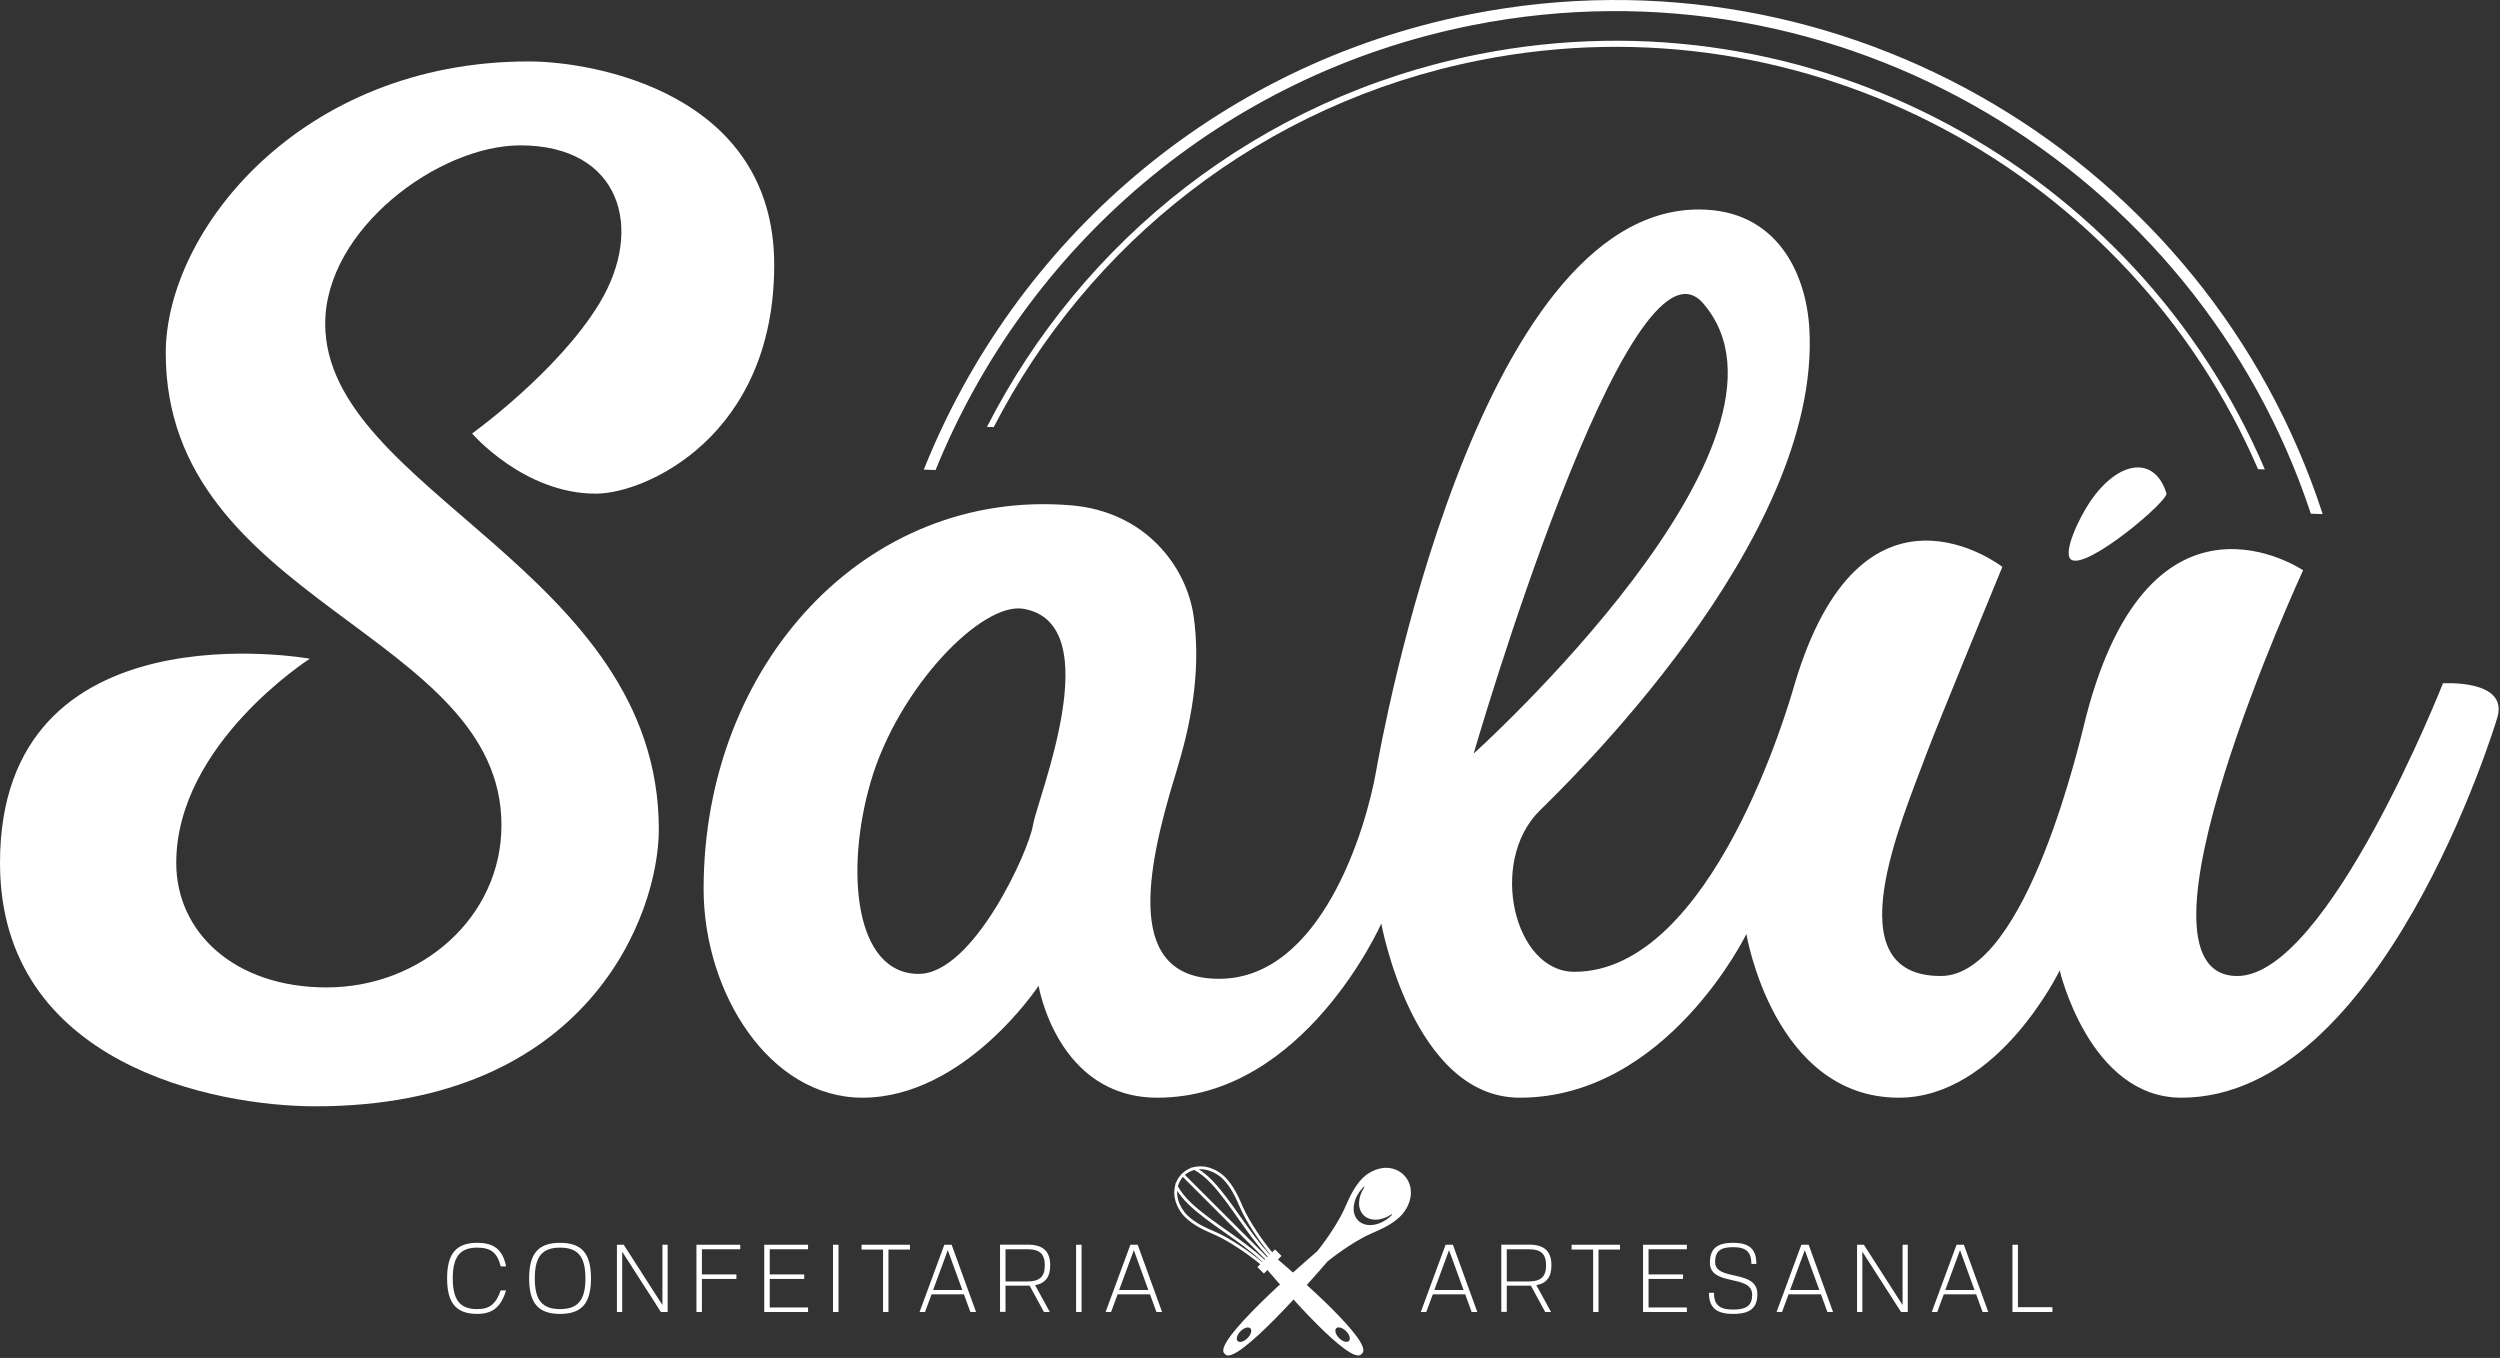<?xml version="1.0" encoding="UTF-8" standalone="no"?><!DOCTYPE svg PUBLIC "-//W3C//DTD SVG 1.1//EN" "http://www.w3.org/Graphics/SVG/1.1/DTD/svg11.dtd"><svg width="100%" height="100%" viewBox="0 0 359 195" version="1.1" xmlns="http://www.w3.org/2000/svg" xmlns:xlink="http://www.w3.org/1999/xlink" xml:space="preserve" xmlns:serif="http://www.serif.com/" style="fill-rule:evenodd;clip-rule:evenodd;stroke-linejoin:round;stroke-miterlimit:2;"><rect x="0" y="0" width="359" height="195" fill="#333333" stroke="none"/><path d="M211.512,3.602c-36.119,7.138 -64.259,32.078 -77.162,63.893l-1.692,-0.055c12.995,-32.552 41.674,-58.115 78.545,-65.401c53.583,-10.59 105.867,21.067 122.331,71.784l-1.696,-0.054c-16.419,-49.639 -67.736,-80.561 -120.326,-70.167" style="fill:#fff;fill-rule:nonzero;"/><path d="M212.534,8.643c-31.269,6.18 -56.263,26.344 -69.834,52.693l-0.971,-0.032c13.646,-26.759 38.949,-47.259 70.635,-53.521c47.772,-9.441 94.468,16.518 112.869,59.624l-0.978,-0.033c-18.357,-42.502 -64.502,-68.062 -111.721,-58.731" style="fill:#fff;fill-rule:nonzero;"/><path d="M72.673,185.298c-0.717,2.372 -1.931,3.379 -4.138,3.379c-3.007,0 -4.331,-1.53 -4.331,-5.104c0,-3.572 1.324,-5.103 4.331,-5.103c2.455,0 3.655,1.007 4.138,3.38l-0.772,0c-0.483,-1.946 -1.407,-2.691 -3.366,-2.691c-2.455,0 -3.518,1.284 -3.518,4.414c0,3.132 1.049,4.414 3.518,4.414c1.765,0 2.69,-0.73 3.366,-2.689l0.772,0Z" style="fill:#fff;fill-rule:nonzero;"/><path d="M76.796,183.574c0,3.132 1.062,4.414 3.628,4.414c2.566,0 3.642,-1.282 3.642,-4.414c0,-3.131 -1.076,-4.414 -3.642,-4.414c-2.566,0 -3.628,1.283 -3.628,4.414m8.07,0c0,3.573 -1.324,5.104 -4.442,5.104c-3.118,0 -4.442,-1.531 -4.442,-5.104c0,-3.572 1.324,-5.104 4.442,-5.104c3.118,0 4.442,1.532 4.442,5.104" style="fill:#fff;fill-rule:nonzero;"/><path d="M95.872,178.746l0,9.656l-0.966,0l-5.558,-8.662l0,8.662l-0.759,0l0,-9.656l0.979,0l5.559,8.663l0,-8.663l0.745,0Z" style="fill:#fff;fill-rule:nonzero;"/><path d="M100.795,179.394l0,3.614l4.952,0l0,0.649l-4.952,0l0,4.745l-0.786,0l0,-9.656l6.29,0l0,0.648l-5.504,0Z" style="fill:#fff;fill-rule:nonzero;"/><path d="M110.533,179.394l0,3.614l4.952,0l0,0.649l-4.952,0l0,4.096l5.504,0l0,0.649l-6.29,0l0,-9.656l6.29,0l0,0.648l-5.504,0Z" style="fill:#fff;fill-rule:nonzero;"/><rect x="119.622" y="178.746" width="0.786" height="9.656" style="fill:#fff;"/><path d="M130.67,179.436l-3.09,0l0,8.966l-0.772,0l0,-8.966l-3.09,0l0,-0.69l6.952,0l0,0.69Z" style="fill:#fff;fill-rule:nonzero;"/><path d="M133.994,185.243l4.193,0l-2.083,-5.724l-2.11,5.724Zm4.428,0.621l-4.649,0l-0.938,2.538l-0.786,0l3.559,-9.656l1.048,0l3.504,9.656l-0.814,0l-0.924,-2.538Z" style="fill:#fff;fill-rule:nonzero;"/><path d="M147.579,184.015c1.738,0 2.455,-0.717 2.455,-2.304c0,-1.613 -0.703,-2.317 -2.455,-2.317l-3.187,0l0,4.621l3.187,0Zm0.276,0.607l-3.463,0l0,3.766l-0.786,0l0,-9.656l4,0c2.249,0 3.201,1.021 3.201,2.966c0,1.641 -0.663,2.58 -2.166,2.855l2.111,3.849l-0.842,0l-2.055,-3.78Z" style="fill:#fff;fill-rule:nonzero;"/><rect x="154.529" y="178.746" width="0.786" height="9.656" style="fill:#fff;"/><path d="M160.709,185.243l4.193,0l-2.083,-5.724l-2.11,5.724Zm4.428,0.621l-4.649,0l-0.938,2.538l-0.786,0l3.559,-9.656l1.048,0l3.504,9.656l-0.814,0l-0.924,-2.538Z" style="fill:#fff;fill-rule:nonzero;"/><path d="M193.707,192.563c-0.275,0.275 -0.906,0.091 -1.41,-0.412c-0.504,-0.504 -0.689,-1.136 -0.413,-1.411c0.275,-0.276 0.907,-0.091 1.411,0.413c0.503,0.504 0.687,1.135 0.412,1.41m-19.024,-15.597l-0.054,-0.022c-1.503,-0.655 -2.922,-1.274 -4.09,-2.393c-0.632,-0.605 -1.098,-1.381 -1.348,-2.242c-0.124,-0.431 -0.172,-0.874 -0.144,-1.306c0.016,0.026 0.035,0.05 0.052,0.076c0.045,0.068 0.095,0.136 0.143,0.206c0.094,0.135 0.193,0.27 0.298,0.406c0.056,0.072 0.112,0.143 0.171,0.215c0.114,0.14 0.234,0.278 0.358,0.416c0.055,0.061 0.108,0.122 0.164,0.182c0.184,0.197 0.374,0.39 0.574,0.577c1.501,1.401 3.195,2.593 4.988,3.855c0.469,0.33 0.942,0.663 1.416,1.003c0.119,0.085 0.238,0.176 0.357,0.262c0.357,0.258 0.714,0.517 1.071,0.788c0.172,0.13 0.341,0.269 0.513,0.403c0.303,0.235 0.607,0.47 0.908,0.718c0.194,0.16 0.385,0.335 0.578,0.501c0.225,0.193 0.45,0.387 0.673,0.59l-0.043,0.043c-1.718,-1.442 -4.623,-3.421 -6.585,-4.278m6.998,3.865l-0.072,0.071c-0.232,-0.211 -0.467,-0.406 -0.701,-0.609c-0.191,-0.164 -0.38,-0.336 -0.572,-0.496c-0.313,-0.257 -0.628,-0.501 -0.942,-0.745c-0.165,-0.128 -0.328,-0.262 -0.492,-0.386c-0.384,-0.291 -0.769,-0.572 -1.153,-0.849c-0.094,-0.068 -0.188,-0.14 -0.282,-0.208c-0.48,-0.344 -0.958,-0.681 -1.432,-1.014c-1.782,-1.253 -3.464,-2.437 -4.944,-3.819c-0.207,-0.193 -0.405,-0.394 -0.594,-0.597c-0.052,-0.055 -0.096,-0.112 -0.146,-0.168c-0.133,-0.149 -0.267,-0.298 -0.387,-0.449c-0.057,-0.07 -0.104,-0.141 -0.157,-0.211c-0.104,-0.137 -0.209,-0.274 -0.302,-0.411c-0.055,-0.081 -0.099,-0.161 -0.15,-0.241c-0.07,-0.115 -0.143,-0.228 -0.205,-0.34c0.132,-0.506 0.374,-0.968 0.709,-1.35l11.822,11.822Zm-10.178,-12.825c0.11,0.062 0.223,0.133 0.334,0.203c0.083,0.051 0.165,0.097 0.248,0.153c0.128,0.087 0.257,0.185 0.385,0.282c0.08,0.061 0.159,0.114 0.239,0.178c0.131,0.105 0.26,0.221 0.39,0.336c0.075,0.067 0.152,0.128 0.227,0.197c0.202,0.188 0.401,0.386 0.593,0.592c1.383,1.48 2.567,3.163 3.82,4.944c0.332,0.472 0.667,0.947 1.01,1.425c0.093,0.13 0.192,0.261 0.287,0.392c0.254,0.348 0.507,0.698 0.772,1.047c0.128,0.171 0.268,0.34 0.4,0.51c0.241,0.31 0.48,0.619 0.734,0.927c0.154,0.186 0.323,0.37 0.482,0.556c0.206,0.24 0.406,0.48 0.622,0.717l-0.07,0.072l-5.878,-5.877l-5.945,-5.946c0.383,-0.335 0.845,-0.577 1.35,-0.708m1.95,0.042c0.862,0.249 1.638,0.715 2.243,1.347c1.154,1.205 1.802,2.692 2.429,4.129c0.87,1.996 2.839,4.899 4.263,6.6l-0.043,0.043c-0.198,-0.216 -0.384,-0.435 -0.573,-0.653c-0.172,-0.2 -0.353,-0.398 -0.519,-0.599c-0.24,-0.291 -0.465,-0.584 -0.693,-0.877c-0.143,-0.182 -0.291,-0.364 -0.43,-0.546c-0.249,-0.329 -0.487,-0.658 -0.726,-0.988c-0.107,-0.147 -0.219,-0.295 -0.325,-0.442c-0.339,-0.473 -0.67,-0.943 -0.999,-1.411c-1.262,-1.793 -2.454,-3.486 -3.856,-4.988c-0.186,-0.2 -0.379,-0.39 -0.575,-0.574c-0.061,-0.056 -0.123,-0.109 -0.184,-0.165c-0.137,-0.124 -0.276,-0.243 -0.415,-0.357c-0.072,-0.059 -0.142,-0.114 -0.214,-0.17c-0.138,-0.106 -0.275,-0.206 -0.412,-0.302c-0.066,-0.047 -0.132,-0.094 -0.198,-0.137c-0.026,-0.018 -0.052,-0.039 -0.078,-0.055c0.433,-0.027 0.874,0.02 1.305,0.145m10.062,12.813l0.51,-0.511l-0.932,-0.932l-0.407,0.409c-1.403,-1.679 -3.327,-4.516 -4.18,-6.47c-0.641,-1.471 -1.304,-2.99 -2.51,-4.25c-0.655,-0.685 -1.495,-1.19 -2.427,-1.46c-0.662,-0.19 -1.35,-0.215 -1.996,-0.08l-0.008,-0.004l-0.076,0.018l-0.538,0.126l0.047,0.024c-0.421,0.16 -0.801,0.399 -1.134,0.694l-0.01,-0.01l-0.147,0.147l-0.148,0.147l0.011,0.011c-0.296,0.332 -0.535,0.713 -0.695,1.134l-0.025,-0.047l-0.125,0.538l-0.018,0.076l0.004,0.008c-0.135,0.647 -0.111,1.333 0.08,1.996c0.27,0.931 0.775,1.771 1.46,2.427c1.222,1.171 2.742,1.832 4.211,2.473l0.054,0.023c1.921,0.838 4.758,2.773 6.454,4.194l-0.408,0.407l0.933,0.932l0.51,-0.51c2.481,2.91 11.945,13.78 13.485,12.098l0.123,-0.123c1.682,-1.54 -9.188,-11.004 -12.098,-13.485" style="fill:#fff;fill-rule:nonzero;"/><path d="M199.854,174.492c-1.546,1.546 -3.703,1.894 -4.819,0.777c-1.118,-1.116 -0.768,-3.273 0.776,-4.818c0.022,-0.021 0.043,-0.037 0.063,-0.058l0.069,0.069c-0.97,1.426 -1.07,3.095 -0.133,4.032c0.937,0.937 2.607,0.837 4.033,-0.133l0.068,0.068c-0.021,0.02 -0.036,0.042 -0.057,0.063m-20.713,17.669c-0.505,0.504 -1.136,0.688 -1.411,0.413c-0.275,-0.275 -0.091,-0.907 0.413,-1.41c0.502,-0.504 1.135,-0.689 1.41,-0.413c0.275,0.275 0.09,0.907 -0.412,1.41m23.369,-21.758c-0.149,-0.64 -0.466,-1.222 -0.927,-1.682c-0.46,-0.461 -1.042,-0.778 -1.683,-0.927c-0.621,-0.145 -1.299,-0.131 -1.975,0.064c-0.863,0.25 -1.689,0.73 -2.335,1.404c-1.157,1.209 -1.814,2.686 -2.469,4.189c-0.791,1.814 -2.544,4.467 -3.959,6.219c-2.626,2.254 -15.075,13.097 -13.339,14.686l0.123,0.124c1.59,1.737 12.44,-10.72 14.691,-13.342c1.749,-1.415 4.387,-3.179 6.201,-3.97c1.502,-0.655 2.995,-1.297 4.203,-2.455c0.674,-0.646 1.155,-1.472 1.405,-2.335c0.195,-0.676 0.208,-1.353 0.064,-1.975" style="fill:#fff;fill-rule:nonzero;"/><path d="M205.973,185.242l4.193,0l-2.083,-5.725l-2.11,5.725Zm4.428,0.621l-4.649,0l-0.938,2.538l-0.786,0l3.558,-9.655l1.049,0l3.504,9.655l-0.814,0l-0.924,-2.538Z" style="fill:#fff;fill-rule:nonzero;"/><path d="M219.559,184.014c1.737,0 2.455,-0.717 2.455,-2.304c0,-1.613 -0.704,-2.317 -2.455,-2.317l-3.187,0l0,4.621l3.187,0Zm0.275,0.607l-3.462,0l0,3.766l-0.786,0l0,-9.656l4,0c2.248,0 3.201,1.021 3.201,2.966c0,1.641 -0.663,2.58 -2.166,2.855l2.11,3.849l-0.841,0l-2.056,-3.78Z" style="fill:#fff;fill-rule:nonzero;"/><path d="M232.634,179.435l-3.09,0l0,8.966l-0.772,0l0,-8.966l-3.09,0l0,-0.689l6.952,0l0,0.689Z" style="fill:#fff;fill-rule:nonzero;"/><path d="M236.73,179.393l0,3.614l4.952,0l0,0.649l-4.952,0l0,4.096l5.503,0l0,0.649l-6.289,0l0,-9.655l6.289,0l0,0.647l-5.503,0Z" style="fill:#fff;fill-rule:nonzero;"/><path d="M252.357,185.822c0,2 -1.035,2.855 -3.477,2.855c-2.441,0 -3.475,-0.911 -3.475,-3.035l0.718,0c0,1.725 0.785,2.414 2.757,2.414c1.959,0 2.732,-0.621 2.732,-2.138c0,-2.993 -6.069,-1.145 -6.069,-4.593c0,-2 0.993,-2.856 3.337,-2.856c2.346,0 3.338,0.911 3.338,3.035l-0.715,0c0,-1.71 -0.76,-2.413 -2.623,-2.413c-1.846,0 -2.591,0.606 -2.591,2.137c0,2.8 6.069,0.98 6.069,4.594" style="fill:#fff;fill-rule:nonzero;"/><path d="M257.06,185.242l4.193,0l-2.083,-5.725l-2.11,5.725Zm4.428,0.621l-4.649,0l-0.938,2.538l-0.786,0l3.559,-9.655l1.048,0l3.504,9.655l-0.814,0l-0.924,-2.538Z" style="fill:#fff;fill-rule:nonzero;"/><path d="M273.955,178.746l0,9.655l-0.965,0l-5.559,-8.663l0,8.663l-0.759,0l0,-9.655l0.979,0l5.56,8.662l0,-8.662l0.744,0Z" style="fill:#fff;fill-rule:nonzero;"/><path d="M279.348,185.242l4.193,0l-2.083,-5.725l-2.11,5.725Zm4.428,0.621l-4.649,0l-0.938,2.538l-0.786,0l3.558,-9.655l1.049,0l3.504,9.655l-0.814,0l-0.924,-2.538Z" style="fill:#fff;fill-rule:nonzero;"/><path d="M294.728,188.401l-5.738,0l0,-9.655l0.786,0l0,8.966l4.952,0l0,0.689Z" style="fill:#fff;fill-rule:nonzero;"/><path d="M67.791,62.252c0,0 7.432,8.638 17.776,8.638c7.131,0 25.61,-8.236 25.61,-32.841c0,-24.706 -25.911,-29.226 -35.251,-29.226c-32.841,0 -52.124,24.405 -52.124,41.88c0,35.854 48.207,40.071 48.207,67.79c0,13.257 -11.55,23.3 -25.108,23.3c-13.256,0 -21.592,-7.934 -21.592,-17.876c0,-17.073 19.182,-29.326 19.182,-29.326c0,0 -44.491,-8.034 -44.491,29.326c0,28.924 30.833,34.949 45.294,34.949c39.168,0 49.312,-27.517 49.312,-39.77c0,-37.172 -47.906,-48.609 -47.906,-72.612c0,-13.557 16.27,-25.609 28.021,-25.609c14.361,0 17.895,11.896 11.348,22.697c-5.966,9.843 -18.278,18.68 -18.278,18.68" style="fill:#fff;fill-rule:nonzero;"/><path d="M244.555,43.539c17.073,19.685 -32.94,64.677 -32.94,64.677c0,0 22.309,-76.934 32.94,-64.677m-96.212,74.921c-0.602,3.767 -8.587,21.392 -16.42,21.392c-9.19,0 -10.621,-14.812 -6.88,-27.619c3.917,-13.407 15.918,-25.861 21.944,-24.806c12.344,2.16 1.959,27.266 1.356,31.033m202.468,-20.337c0,0 -16.571,42.03 -29.527,42.03c-17.475,0 9.441,-58.262 9.441,-58.262c0,0 -21.794,-14.801 -31.134,20.902c-0.687,2.627 -8.436,37.36 -20.89,37.36c-15.465,0 -5.595,-22.34 -2.008,-32.038c1.356,-3.665 10.846,-26.714 10.846,-26.714c0,0 -20.287,-15.767 -29.927,17.174c-0.614,2.094 -11.651,40.976 -31.536,40.976c-8.637,0 -12.377,-15.743 -5.021,-23.1c3.213,-3.214 40.573,-38.766 38.766,-69.297c-0.469,-7.92 -4.67,-17.073 -15.869,-17.073c-32.037,0 -45.63,76.613 -46.348,80.696c-1.456,8.285 -7.884,29.778 -22.547,29.778c-13.381,0 -10.692,-15.009 -6.166,-29.648c0.125,-0.405 0.344,-1.187 0.344,-1.187c2.147,-7.146 3.142,-14.368 2.18,-21.177c-1.034,-7.316 -7.05,-15.079 -17.541,-15.973c-29.504,-2.511 -52.834,22.812 -52.834,55.079c0,14.964 9.491,29.979 22.798,29.979c14.713,0 25.308,-16.069 25.308,-16.069c0,0 2.662,16.069 17.074,16.069c21.09,0 32.138,-25.007 32.138,-25.007c0,0 4.518,25.007 19.885,25.007c21.09,0 32.539,-23.501 32.539,-23.501c0,0 3.917,23.501 21.894,23.501c14.261,0 23.099,-18.278 23.099,-18.278c0,0 4.268,18.278 17.475,18.278c28.673,0 44.99,-53.226 45.395,-54.685c1.506,-5.423 -7.834,-4.82 -7.834,-4.82" style="fill:#fff;fill-rule:nonzero;"/><path d="M297.443,80.377c2.261,1.442 13.981,-8.475 13.657,-9.534c-1.64,-5.349 -6.796,-4.895 -10.939,1.164c-1.614,2.358 -4.055,7.517 -2.718,8.37" style="fill:#fff;fill-rule:nonzero;"/></svg>